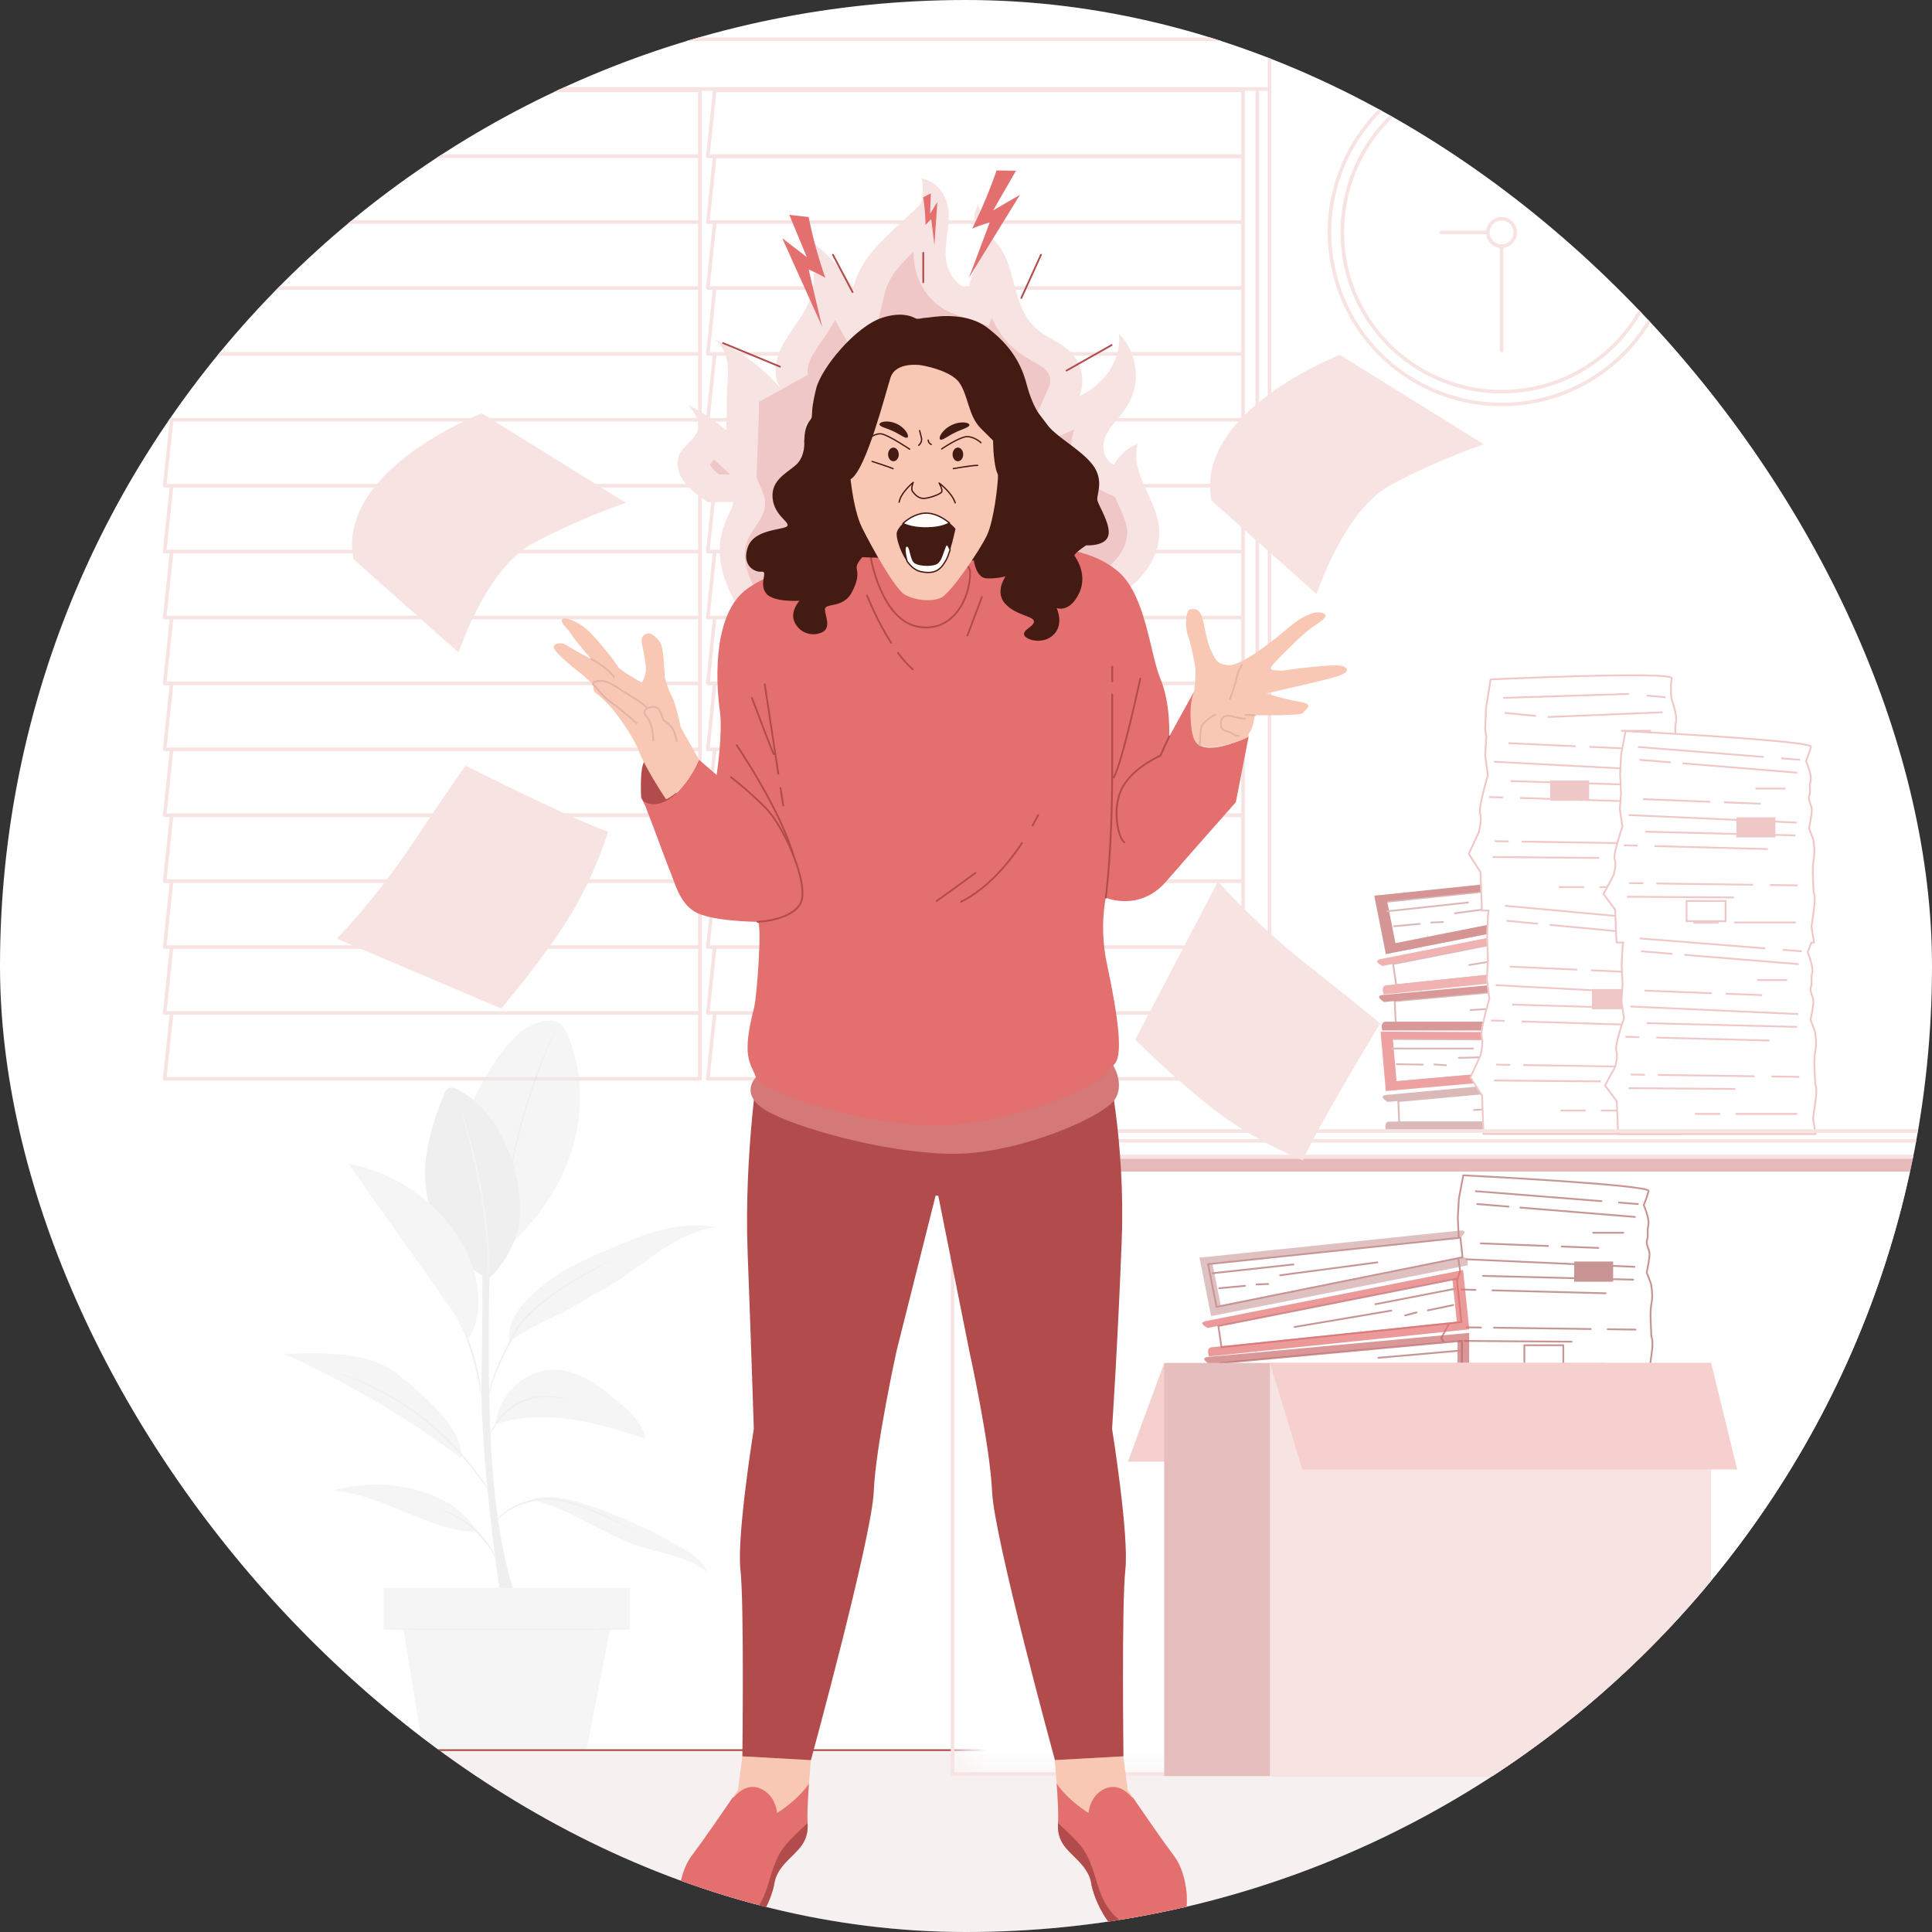 <svg width="48" height="48" fill="none" xmlns="http://www.w3.org/2000/svg"><rect width="100%" height="100%" fill="#333333" stroke="none"/><g clip-path="url(#a)"><rect width="48" height="48" rx="24" fill="#fff"/><g clip-path="url(#b)"><path d="M17.389 2.244H4.264L4.091 3.88h13.298V2.244ZM17.389 3.88H4.264l-.173 1.638h13.298V3.881ZM17.389 5.518H4.264l-.173 1.638h13.298V5.518ZM17.389 7.156H4.264l-.173 1.637h13.298V7.156ZM17.389 8.793H4.264l-.173 1.637h13.298V8.793ZM17.389 10.43H4.264l-.173 1.638h13.298V10.43ZM17.389 12.068H4.264l-.173 1.637h13.298v-1.637ZM17.389 13.705H4.264l-.173 1.638h13.298v-1.638ZM17.389 15.343H4.264l-.173 1.637h13.298v-1.637ZM17.389 16.98H4.264l-.173 1.637h13.298V16.98ZM17.389 18.617H4.264l-.173 1.638h13.298v-1.638Z" stroke="#F8E3E3" stroke-width=".089" stroke-miterlimit="10" stroke-linecap="round" stroke-linejoin="round"/><path d="M17.389 20.255H4.264l-.173 1.637h13.298v-1.637ZM17.389 21.893H4.264l-.173 1.637h13.298v-1.637ZM17.389 23.53H4.264l-.173 1.637h13.298V23.53ZM17.389 25.167H4.264l-.173 1.637h13.298v-1.637ZM30.883 2.244H17.758l-.173 1.637h13.298V2.244Z" stroke="#F8E3E3" stroke-width=".089" stroke-miterlimit="10" stroke-linecap="round" stroke-linejoin="round"/><path d="M30.883 3.881H17.758l-.173 1.637h13.298V3.881ZM30.883 5.518H17.758l-.173 1.638h13.298V5.518ZM30.883 7.156H17.758l-.173 1.637h13.298V7.156ZM30.883 8.793H17.758l-.173 1.637h13.298V8.793ZM30.883 10.43H17.758l-.173 1.638h13.298V10.43ZM30.883 12.068H17.758l-.173 1.637h13.298v-1.637ZM30.883 13.705H17.758l-.173 1.638h13.298v-1.638ZM30.883 15.343H17.758l-.173 1.637h13.298v-1.637ZM30.883 16.98H17.758l-.173 1.637h13.298V16.98ZM30.883 18.617H17.758l-.173 1.638h13.298v-1.638Z" stroke="#F8E3E3" stroke-width=".089" stroke-miterlimit="10" stroke-linecap="round" stroke-linejoin="round"/><path d="M30.883 20.255H17.758l-.173 1.637h13.298v-1.637ZM30.883 21.892H17.758l-.173 1.638h13.298v-1.638ZM30.883 23.53H17.758l-.173 1.637h13.298V23.53ZM30.883 25.167H17.758l-.173 1.637h13.298v-1.637ZM31.54.976H3.785V2.21H31.54V.976ZM31.54 2.211v21.754M31.237 2.246V17.17M31.736 23.917h-.374v.554h.374v-.554ZM31.4 17.052h-.373v.555h.374v-.555Z" stroke="#F8E3E3" stroke-width=".089" stroke-miterlimit="10" stroke-linecap="round" stroke-linejoin="round"/><path d="M18.204 12.472c.115.276-1.444 1.416 1.43 4.169h6.95c.563-.333.973-1.664 1.433-2.008.515-.385.848-.973.776-1.558-.088-.707-.734-1.368-.523-2.056-.261.11-.475.302-.593.531-.277-.132-.316-.475-.2-.73.118-.253.346-.456.504-.693a1.475 1.475 0 0 0-.182-1.836c.066.622-.34 1.263-.986 1.55.175-.397.05-.88-.304-1.175-.224-.186-.52-.297-.743-.485-.733-.618-.434-1.839-1.261-2.363l-.46 1.36c-.38-.132-.546-.527-.551-.881-.005-.354.104-.706.073-1.06-.032-.352-.266-.735-.67-.8.03.048.063.538-.046.649-.675.687-1.446 1.194-1.655 2.077a3.7 3.7 0 0 0-1.329-1.349c.38.511.458 1.18.204 1.746-.157.35-.428.653-.614.993-.187.339-.28.753-.07 1.082a4.738 4.738 0 0 0-1.627-1.197c.224.174.31.446.325.706.014.26-.033.519-.027.778.006.217-.006.484-.017.77-.273-.25-.61-.444-.941-.634.145.18.297.388.247.602-.056.236-.332.382-.45.6-.121.22-.058.491.092.7.15.207.376.366.6.517l.615-.005Z" fill="#F8E3E3"/><path d="M19.92 16.027c-.634-.604-1.312-1.396-1.407-2.083-.057-.405.11-.645.257-.857.134-.193.336-.485.185-.846l-.159-.382.042-1.145.005-.126c.008-.215.016-.42.014-.603l1.228-.681c-.042-.067-.024-.245.092-.457.064-.117.148-.239.236-.367.11-.16.231-.336.334-.533l.754 1.357.476-2.004c.094-.396.362-.704.719-1.045v.05c.004.291.078.573.214.815.185.33.475.57.838.696l.817.282.072-.213c.12.279.294.554.57.787.165.14.338.239.49.326.102.058.198.113.256.162a.393.393 0 0 1 .114.437l-.738 1.679 1.366-.609a1.166 1.166 0 0 0 .596 1.484l.41.196.066.146c.108.238.21.463.233.654.04.327-.158.707-.506.967-.337.251-.56.657-.817 1.126-.11.202-.225.41-.337.579-.07.105-.123.17-.159.208H19.92Zm-2.051-4.24a.993.993 0 0 1-.203-.19.204.204 0 0 1-.032-.064l.076-.079.032-.033.398.364-.271.003Z" fill="#EEC7C6"/><path d="M20.453 15.026c-.669-.709-.771-1.091-.786-1.201-.01-.064-.01-.066.101-.226.617-.891.373-1.477.28-1.698l-.083-.202.035-.954.008-.208.682-.379 1.259 2.263.92-3.875c.14.077.29.144.45.199l.675.233c.12.148.253.284.401.409.137.116.273.21.397.288l-1.625 3.69 2.612-1.163c.223.348.55.634.95.825l.04.02c.031.071.059.14.071.185a.35.35 0 0 1-.108.127c-.52.389-.804.906-1.105 1.453l-.118.214h-5.056Z" fill="#fff" opacity=".3"/><path d="M24.271 5.648a19.244 19.244 0 0 0-.043-.161.448.448 0 0 1-.02-.14c.005-.105.079-.18.073-.286.02.054.045.101.064.156.02.054.033.12.024.181a.416.416 0 0 1-.033.106l-.06.145" fill="#F8E3E3"/><path opacity=".19" d="M55.01 43.5H-2.335v8.051H55.01v-8.05Z" fill="#D2AEAD"/><g opacity=".51"><path d="M12.469 39.894s-.551-3.591-.505-5.68c.045-2.09-.003-4.44-.003-4.44h.254s-.172 4.146.015 6.648c.187 2.5.68 3.472.68 3.472h-.441Z" fill="#E0E0E0"/><path d="M14.11 25.733c-.05-.123-.113-.25-.23-.32-.162-.098-.373-.057-.553.003-.767.257-1.447 1.613-1.758 2.326l1.019 3.253c1.839-1.617 2.157-3.738 1.523-5.262Z" fill="#EBEBEB"/><path d="M13.819 25.544a.2.2 0 0 1-.015.042l-.05.119a15.667 15.667 0 0 0-.694 1.904 15.559 15.559 0 0 0-.44 1.97l-.022.126a.184.184 0 0 1-.01.044.17.17 0 0 1 .002-.045l.014-.127a13.276 13.276 0 0 1 1.136-3.88 12.268 12.268 0 0 1 .079-.153Z" fill="#E0E0E0"/><path d="M12.136 31.775a2.928 2.928 0 0 1-1.57-2.474c-.038-.721.197-1.43.462-2.108.023-.058.05-.122.108-.152.08-.044.18-.005.26.038.694.374 1.115 1.088 1.339 1.814.149.484.226.993.157 1.493-.07.5-.371 1.043-.756 1.39Z" fill="#E0E0E0"/><path d="M12.134 31.775a.172.172 0 0 1-.003-.043l-.003-.125a11.895 11.895 0 0 0-.191-1.962 22.545 22.545 0 0 0-.33-1.482l-.113-.447c-.012-.049-.021-.09-.03-.121a.176.176 0 0 1-.007-.043c.002 0 .007.013.016.04l.037.12c.031.105.075.257.126.444.102.376.236.898.342 1.482.106.585.155 1.12.165 1.509.006.194.006.35.001.46l-.005.125a.168.168 0 0 1-.005.043ZM13.213 37.27c.94.195 1.714.824 2.62 1.129.6.202 1.279.274 1.758.671-.115-.275-.388-.458-.652-.614a11.99 11.99 0 0 0-2.375-1.075c-.427-.14-.89-.257-1.324-.142M11.853 38.063c-1.177-.017-2.417-.967-3.588-1.024 1.226-.375 2.981-.069 3.588 1.024ZM12.313 35.388c.598-.204 1.254-.214 1.882-.122.628.093 1.235.283 1.837.474-.06-.388-.391-.679-.702-.936-.233-.194-.469-.389-.737-.537-.269-.149-.575-.25-.885-.237a1.43 1.43 0 0 0-.977.466 1.504 1.504 0 0 0-.418.892ZM9.898 34.156c-.741-.6-1.863-.54-2.837-.52 1.497.678 3.11 1.608 4.4 2.599.04-.653-.627-1.322-1.563-2.079ZM12.646 33.328a8.35 8.35 0 0 1 1.14-.627c.39-.168.754-.436 1.13-.629.49-.25.912-.599 1.36-.91.45-.31.942-.59 1.49-.673-.447-.088-.915-.04-1.355.074-.44.114-.86.293-1.276.47-.578.247-1.166.5-1.639.9-.472.401-.9.796-.85 1.395Z" fill="#EBEBEB"/><path d="M15.812 38.064a.144.144 0 0 1-.037-.016l-.103-.05c-.088-.045-.216-.11-.376-.187a6.173 6.173 0 0 0-.263-.123 6.42 6.42 0 0 0-.306-.133 4.681 4.681 0 0 0-.724-.24 1.64 1.64 0 0 0-.755-.018 2.216 2.216 0 0 0-.32.091 1.634 1.634 0 0 0-.583.38c-.068.07-.102.112-.105.11a1.097 1.097 0 0 1 .092-.12 1.589 1.589 0 0 1 .582-.4 2.17 2.17 0 0 1 .324-.096 1.65 1.65 0 0 1 .774.015c.269.06.513.154.73.244.11.046.212.091.306.137.095.044.183.087.261.129a7.769 7.769 0 0 1 .503.277ZM10.976 37.51a1.756 1.756 0 0 1 .266.1c.158.074.366.2.562.378.195.178.336.37.42.517.043.074.074.135.092.178a.255.255 0 0 1 .024.07c-.007.002-.05-.092-.141-.234a2.56 2.56 0 0 0-.972-.884c-.153-.08-.254-.118-.251-.124ZM8.372 34.1c0-.001.018.004.05.014l.142.048.222.078c.087.03.181.075.288.12.424.182.987.489 1.532.925.269.221.512.447.715.667.202.22.374.428.507.608.134.181.237.331.306.435l.08.12a.267.267 0 0 1 .027.043l-.033-.039a4.146 4.146 0 0 1-.087-.115c-.074-.102-.18-.25-.316-.427a7.565 7.565 0 0 0-1.225-1.262 7.252 7.252 0 0 0-1.518-.93c-.105-.046-.199-.093-.284-.125l-.22-.084a18.174 18.174 0 0 1-.186-.076ZM14.079 34.76a.44.44 0 0 1-.094-.011l-.108-.02c-.042-.007-.09-.007-.144-.012a1.554 1.554 0 0 0-.81.15 1.46 1.46 0 0 0-.367.26 1.58 1.58 0 0 0-.237.277c-.118.17-.154.295-.161.292a.327.327 0 0 1 .024-.087 1.504 1.504 0 0 1 .347-.508c.1-.099.225-.197.375-.269.299-.154.617-.166.831-.144.055.007.104.01.146.02l.108.025a.44.44 0 0 1 .09.028ZM15.264 31.283c0 .001-.015.01-.045.026l-.13.067a14.29 14.29 0 0 0-.48.256 9.995 9.995 0 0 0-.68.42 5.611 5.611 0 0 0-.762.605c-.122.12-.234.246-.312.383-.077.14-.15.276-.219.406-.135.26-.247.5-.327.705-.08.206-.13.377-.159.497-.03.12-.04.187-.045.186a1.879 1.879 0 0 1 .03-.19c.024-.12.07-.294.146-.502a6.66 6.66 0 0 1 .32-.712c.067-.131.14-.267.217-.408.081-.143.195-.27.318-.392.25-.242.518-.438.77-.607a9.08 9.08 0 0 1 1.175-.66l.135-.06a.218.218 0 0 1 .048-.02ZM11.961 34.66a.442.442 0 0 1-.023-.094l-.052-.258a6.937 6.937 0 0 0-.222-.837c-.109-.321-.24-.6-.336-.802l-.115-.24a.438.438 0 0 1-.038-.089.464.464 0 0 1 .053.083c.03.054.075.134.127.233.103.2.24.48.349.803a5.577 5.577 0 0 1 .25 1.105c.007.061.01.096.007.096Z" fill="#E0E0E0"/><path d="M11.877 32.122a2.909 2.909 0 0 0-.383-1.204c-.571-1.024-1.644-1.782-2.843-2.01l2.633 3.719.34.663c.231-.36.282-.746.253-1.168ZM15.653 39.45h-6.12v1.028h6.12V39.45Z" fill="#EBEBEB"/><path d="m9.99 40.274.52 3.19h4.064l.622-3.19H9.989Z" fill="#EBEBEB"/><path d="M15.649 40.48c0 .01-1.381.02-3.084.02-1.704 0-3.084-.01-3.084-.02 0-.012 1.38-.021 3.084-.021 1.703 0 3.084.009 3.084.02Z" fill="#E0E0E0"/></g><path d="M58.33 43.482H-1.754" stroke="#B24B4B" stroke-width=".044" stroke-miterlimit="10"/><path d="M40.33 8.8a4.278 4.278 0 1 0-6.05-6.05 4.278 4.278 0 0 0 6.05 6.05Z" stroke="#F8E3E3" stroke-width=".089" stroke-miterlimit="10" stroke-linecap="round" stroke-linejoin="round"/><path d="M41.212 6.416a3.957 3.957 0 1 0-7.809-1.283 3.957 3.957 0 0 0 7.81 1.283Z" stroke="#F8E3E3" stroke-width=".089" stroke-miterlimit="10" stroke-linecap="round" stroke-linejoin="round"/><path d="M37.645 5.775a.34.34 0 1 1-.68 0 .34.34 0 0 1 .68 0ZM36.966 5.775H35.81M37.305 6.115v2.593" stroke="#F8E3E3" stroke-width=".089" stroke-miterlimit="10" stroke-linecap="round" stroke-linejoin="round"/><path d="m34.162 41.36.026-.02v-3.597h-.517V35.47h1.912v2.273h-.516v3.659l4.573 1.457v.362a.413.413 0 0 1-.827 0v-.051l-3.824-.445v.548a.362.362 0 1 1-.723 0v-.567l-3.98.463v.052a.413.413 0 1 1-.826 0v-.362l4.702-1.498Z" fill="#263138" stroke="#263138" stroke-width=".044" stroke-miterlimit="10" stroke-linecap="round" stroke-linejoin="round"/><path d="M28.363 35.889h12.05c.098 0 .177-.08.177-.178v-2.282a.178.178 0 0 0-.177-.178h-12.05a.178.178 0 0 0-.177.178v2.282c0 .098.08.178.177.178Z" fill="#263138" stroke="#263138" stroke-width=".044" stroke-miterlimit="10" stroke-linecap="round" stroke-linejoin="round"/><g opacity=".65"><path d="m34.741 27.357.022.53h5.992v-1.083l-6.014.553Z" stroke="#C99494" stroke-width=".044" stroke-miterlimit="10" stroke-linecap="round" stroke-linejoin="round"/><path d="m34.454 27.202 6.478-.597v1.482h-6.5s-.066-.221.089-.221h6.124v-1.061l-6.168.574s-.266-.155-.023-.177Z" fill="#C99494"/><path d="m40.69 27.048-2.012.177" stroke="#263138" stroke-width=".044" stroke-miterlimit="10" stroke-linecap="round" stroke-linejoin="round"/><path d="m39.053 27.424-2.432.154" stroke="#C99494" stroke-width=".044" stroke-miterlimit="10" stroke-linecap="round" stroke-linejoin="round"/><path d="m40.6 27.446-.641.066M39.671 27.534l-.287.044" stroke="#263138" stroke-width=".044" stroke-miterlimit="10" stroke-linecap="round" stroke-linejoin="round"/><path d="m34.652 24.873.022.531h5.992v-1.083l-6.014.552Z" stroke="#C99494" stroke-width=".044" stroke-miterlimit="10" stroke-linecap="round" stroke-linejoin="round"/><path d="m34.365 24.719 6.478-.597v1.481h-6.5s-.066-.22.088-.22h6.125V24.32l-6.168.575s-.266-.155-.023-.177Z" fill="#C56262"/><path d="m40.6 24.564-2.012.177" stroke="#263138" stroke-width=".044" stroke-miterlimit="10" stroke-linecap="round" stroke-linejoin="round"/><path d="m38.964 24.94-2.432.155" stroke="#C99494" stroke-width=".044" stroke-miterlimit="10" stroke-linecap="round" stroke-linejoin="round"/><path d="m40.511 24.962-.64.066M39.583 25.05l-.287.045" stroke="#263138" stroke-width=".044" stroke-miterlimit="10" stroke-linecap="round" stroke-linejoin="round"/><path d="m34.611 23.95.078.526 5.958-.622-.112-1.078-5.924 1.175Z" stroke="#C99494" stroke-width=".044" stroke-miterlimit="10" stroke-linecap="round" stroke-linejoin="round"/><path d="m34.31 23.827 6.38-1.267.154 1.473-6.464.675s-.09-.212.064-.228l6.091-.637-.11-1.055L34.35 24s-.28-.126-.04-.173Z" fill="#EA8888"/><path d="m40.494 23.025-1.982.385" stroke="#263138" stroke-width=".044" stroke-miterlimit="10" stroke-linecap="round" stroke-linejoin="round"/><path d="m38.907 23.569-2.403.407" stroke="#C99494" stroke-width=".044" stroke-miterlimit="10" stroke-linecap="round" stroke-linejoin="round"/><path d="m40.449 23.43-.632.133M39.534 23.615l-.281.073" stroke="#263138" stroke-width=".044" stroke-miterlimit="10" stroke-linecap="round" stroke-linejoin="round"/><path d="m40.532 25.84.024.53-5.968.523-.095-1.079 6.039.026Z" stroke="#C99494" stroke-width=".044" stroke-miterlimit="10"/><path d="m40.805 25.66-6.505-.029.13 1.476 6.474-.567s.047-.227-.107-.213l-6.1.534-.093-1.057 6.194.035s.25-.177.007-.178Z" fill="#E46F6F"/><path d="m34.58 26.05 2.02.001M36.243 26.282l2.436-.058M34.703 26.44l.645.01M35.636 26.446l.29.02" stroke="#C99494" stroke-width=".044" stroke-miterlimit="10" stroke-linecap="round" stroke-linejoin="round"/><path d="m40.362 21.788.081.525-5.877 1.164-.21-1.063 6.006-.626Z" stroke="#C99494" stroke-width=".044" stroke-miterlimit="10"/><path d="m40.614 21.58-6.47.673.287 1.453 6.376-1.262s.022-.23-.13-.2l-6.007 1.19-.206-1.041 6.162-.635s.23-.203-.012-.177Z" fill="#C05C5C"/><path d="m34.468 22.64 2.007-.218M36.145 22.69l2.416-.32M34.632 23.013l.642-.06M35.56 22.92l.29-.013" stroke="#C99494" stroke-width=".044" stroke-miterlimit="10" stroke-linecap="round" stroke-linejoin="round"/></g><path d="M41.599 19.307s.075-.409.07-.545c-.005-.136-.1-.272-.06-.409.04-.136-.01-.227.03-.409.038-.181-.114-.59-.114-.59s-.029-.32.01-.502-4.501.027-4.501.027l-.11.681-.026.545.03.202-.028.454.064.5s-.242.818-.191.954c.05.136-.029.454-.029.454l-.252.545.29.454.036.954h.169l-.017.1-.024.546.022.59-.029.454.064.5s-.242.818-.19.954c.05.136-.03.454-.03.454l-.251.545.29.454.035.954h4.906l-.062-.454s.035-.273.068-.591c.033-.318-.015-.409-.015-.409l-.02-.545s-.01-.227.027-.454-.02-.545-.02-.545l-.103-.318s.076-.409.07-.545c-.005-.136-.1-.272-.06-.408.04-.137-.009-.228.03-.41.039-.181-.113-.59-.113-.59s.05-.136.09-.283h.07l-.064-.454s.036-.272.069-.59c.033-.318-.016-.41-.016-.41l-.02-.544s-.009-.227.028-.455c.037-.227-.02-.544-.02-.544l-.103-.317Z" fill="#fff" stroke="#EEC7C6" stroke-width=".044" stroke-miterlimit="10" stroke-linecap="round" stroke-linejoin="round"/><path d="m40.474 17.24-3.128.099M41.38 17.324l-.469-.044M38.454 17.814l2.853-.117M37.382 17.712l.779.074M39.147 18.54l-1.67-.076M40.398 18.596l-.909-.041M37.12 18.925l4.175.22M41.267 19.517l-3.733-.11M37.766 19.825l2.813.087M37 19.802l.344.01M37.483 20.904l-.353-.005M40.21 20.947l-2.404-.038M41.321 20.965l-.691-.012M37.08 21.293l2.654.022M39.355 22.04h-.625M41.274 22.04h-1.538M41.018 18.157h-.745M40.512 22.791l-3.12-.288M41.42 22.876l-.47-.044M38.5 22.977l2.845.271M37.428 22.875l.779.075M39.185 24.091l-1.67-.075M40.437 24.148l-.909-.041M37.16 24.476l4.174.22M41.305 25.068l-3.733-.109M37.805 25.377l2.813.087M37.04 25.354l.343.01M37.52 26.456l-.352-.006M40.249 26.499l-2.404-.038M41.358 26.516l-.691-.01M37.116 26.845l2.655.022M39.394 27.59h-.625M41.312 27.59h-1.537M41.055 23.709h-.745" stroke="#EEC7C6" stroke-width=".044" stroke-miterlimit="10"/><path d="M39.48 19.391h-.967v.502h.968v-.502ZM40.52 24.573h-.967v.502h.968v-.502Z" fill="#EEC7C6"/><path d="M44.944 20.577s.075-.35.07-.467c-.006-.117-.101-.234-.061-.35.04-.117-.009-.195.03-.35.039-.156-.113-.506-.113-.506s.083-.195.121-.35c.039-.156-4.605-.39-4.605-.39l-.11.583-.025.468.022.505-.029.39.065.428s-.242.7-.192.817c.051.117-.028.39-.028.39l-.252.466.29.39.036.817h.169l-.017.087-.025.467.023.506-.029.39.064.427s-.242.7-.191.817c.05.117-.028.39-.028.39l-.252.467.29.39.035.816h4.906l-.063-.389s.035-.233.069-.506c.033-.272-.016-.35-.016-.35l-.02-.467s-.009-.195.028-.39c.037-.194-.02-.466-.02-.466l-.103-.273s.076-.35.07-.467c-.005-.117-.1-.233-.06-.35.04-.117-.009-.195.03-.35.038-.156-.113-.506-.113-.506s.05-.117.09-.242h.069l-.063-.39s.035-.233.069-.506c.033-.272-.016-.35-.016-.35l-.02-.467s-.009-.194.028-.39a1.463 1.463 0 0 0-.02-.466l-.103-.273Z" fill="#fff" stroke="#EEC7C6" stroke-width=".044" stroke-miterlimit="10" stroke-linecap="round" stroke-linejoin="round"/><path d="m43.817 18.806-3.12-.248M44.724 18.877l-.47-.037M41.806 18.965l2.845.232M40.733 18.877l.78.064M42.49 19.92l-1.67-.065M43.742 19.968l-.909-.035M40.464 20.25l4.175.187M44.61 20.756l-3.733-.093M41.108 21.021l2.814.074M40.344 21.001l.344.009M40.825 21.945l-.352-.005M43.553 21.982l-2.404-.032M44.664 21.997l-.691-.01M40.422 22.279l2.655.018M42.698 22.918h-.626M44.617 22.918H43.08M44.361 19.592h-.746M43.857 23.562l-3.12-.247M44.764 23.634l-.47-.037M41.845 23.722l2.845.232M40.773 23.634l.779.064M42.53 24.676l-1.67-.064M43.782 24.724l-.909-.035M40.504 25.006l4.175.188M44.65 25.513l-3.733-.093M41.15 25.778l2.813.074M40.384 25.758l.344.009M40.866 26.702l-.353-.005M43.593 26.739l-2.404-.033M44.704 26.754l-.691-.01M40.46 27.035l2.655.02M42.738 27.674h-.626M43.12 27.674h1.536M44.4 24.348h-.745" stroke="#EEC7C6" stroke-width=".044" stroke-miterlimit="10"/><path d="M42.871 22.385h-.968v.502h.968v-.502Z" fill="#fff" stroke="#EEC7C6" stroke-width=".044" stroke-miterlimit="10"/><path d="M44.109 20.306h-.968v.502h.968v-.502Z" fill="#EEC7C6"/><mask id="c" style="mask-type:luminance" maskUnits="userSpaceOnUse" x="23" y="28" width="33" height="17"><path d="M55.325 28.343h-31.66v15.732h31.66V28.343Z" fill="#fff"/></mask><g mask="url(#c)"><path d="M23.664 44.074h31.66V28.343h-31.66v15.731Z" fill="#fff" stroke="#263138" stroke-width=".044" stroke-miterlimit="10" stroke-linecap="round" stroke-linejoin="round"/></g><path d="M23.665 44.074h31.66v-15.73h-31.66v15.73Z" stroke="#F8E3E3" stroke-width=".089" stroke-miterlimit="10" stroke-linecap="round" stroke-linejoin="round"/><path opacity=".44" d="M23.684 29.107h31.628v-.409H23.686v.409Z" fill="#C56262"/><path d="M23.474 28.747h32.424V28.1H23.473v.646Z" stroke="#F8E3E3" stroke-width=".089" stroke-miterlimit="10" stroke-linecap="round" stroke-linejoin="round"/><path d="M40.912 31.613s.076-.35.07-.467c-.005-.117-.1-.233-.06-.35.04-.117-.009-.195.03-.35.039-.156-.113-.506-.113-.506s.082-.195.12-.35c.04-.156-4.604-.39-4.604-.39l-.11.584-.026.467.023.506-.029.39.064.427s-.242.7-.19.817c.05.117-.03.39-.03.39l-.251.467.29.39.035.817h.17l-.017.086-.025.467.022.506-.028.39.064.427s-.242.7-.191.818c.05.117-.029.39-.029.39l-.252.466.29.39.036.817h4.906l-.063-.39s.035-.233.069-.505c.033-.273-.016-.35-.016-.35l-.02-.468s-.009-.194.028-.389-.02-.467-.02-.467l-.103-.273s.075-.35.07-.467c-.005-.117-.1-.233-.06-.35.04-.117-.01-.194.03-.35.038-.156-.113-.506-.113-.506s.049-.117.09-.242h.069l-.063-.39s.035-.233.068-.505c.034-.273-.015-.35-.015-.35l-.02-.468s-.009-.194.028-.389-.02-.467-.02-.467l-.104-.273ZM39.786 29.842l-3.12-.247M40.693 29.914l-.47-.037M37.773 30.002l2.846.232M36.701 29.914l.78.064M38.46 30.956l-1.67-.065M39.71 31.004l-.908-.035M36.433 31.286l4.175.188M40.578 31.793l-3.732-.094M37.078 32.058l2.813.073M36.313 32.038l.344.009M36.794 32.982l-.353-.005M39.522 33.019l-2.404-.033M40.633 33.034l-.692-.01M36.39 33.315l2.655.019" stroke="#C99494" stroke-width=".044" stroke-miterlimit="10" stroke-linecap="round" stroke-linejoin="round"/><path d="M38.667 33.954h-.626M40.586 33.954h-1.537" stroke="#263138" stroke-width=".044" stroke-miterlimit="10" stroke-linecap="round" stroke-linejoin="round"/><path d="M40.33 30.628h-.746" stroke="#C99494" stroke-width=".044" stroke-miterlimit="10" stroke-linecap="round" stroke-linejoin="round"/><path d="m39.825 34.599-3.12-.248M40.733 34.671l-.47-.037M37.813 34.758l2.846.232M36.741 34.67l.78.064M38.499 35.712l-1.67-.064M39.75 35.76l-.908-.034M36.473 36.042l4.175.188M40.618 36.55l-3.732-.094M37.118 36.815l2.813.073M36.352 36.794l.345.01M36.835 37.739l-.354-.005M39.562 37.775l-2.404-.032M40.673 37.79l-.692-.01M36.43 38.072l2.654.019M38.707 38.71h-.625M39.088 38.71h1.537M40.37 35.385h-.746" stroke="#263138" stroke-width=".044" stroke-miterlimit="10" stroke-linecap="round" stroke-linejoin="round"/><path d="M38.84 33.422h-.968v.502h.968v-.502Z" stroke="#C99494" stroke-width=".044" stroke-miterlimit="10" stroke-linecap="round" stroke-linejoin="round"/><path d="M40.078 31.342h-.968v.502h.968v-.502Z" fill="#C99494"/><path d="m30.4 36.35.023.53h5.99v-1.083l-6.013.553Z" fill="#fff" stroke="#263138" stroke-width=".044" stroke-miterlimit="10" stroke-linecap="round"/><path d="m30.113 36.195 6.478-.597v1.482h-6.5s-.066-.221.088-.221h6.125v-1.062l-6.169.575s-.265-.155-.022-.177Z" fill="#263138" stroke="#263138" stroke-width=".044" stroke-miterlimit="10" stroke-linecap="round"/><path d="m36.348 36.04-2.012.177M34.712 36.416l-2.432.155M36.26 36.438l-.642.067M35.33 36.526l-.287.045" stroke="#263138" stroke-width=".044" stroke-miterlimit="10" stroke-linecap="round" stroke-linejoin="round"/><path d="m30.31 33.866.022.531h5.99v-1.084l-6.012.553Z" fill="#fff" stroke="#C99494" stroke-width=".044" stroke-miterlimit="10" stroke-linecap="round" stroke-linejoin="round"/><path opacity=".66" d="m30.023 33.712 6.478-.597v1.481H30s-.067-.22.088-.22h6.124v-1.062l-6.168.575s-.266-.155-.022-.177Z" fill="#C56262"/><path d="m36.258 33.557-2.012.177" stroke="#C99494" stroke-width=".044" stroke-miterlimit="10" stroke-linecap="round" stroke-linejoin="round"/><path d="m34.621 33.932-2.431.155M36.168 33.955l-.64.066M35.24 34.043l-.288.044" stroke="#263138" stroke-width=".044" stroke-miterlimit="10" stroke-linecap="round" stroke-linejoin="round"/><path d="m30.27 32.944.078.525 5.959-.622-.113-1.078-5.924 1.175Z" fill="#fff" stroke="#C99494" stroke-width=".044" stroke-miterlimit="10" stroke-linecap="round" stroke-linejoin="round"/><path opacity=".71" d="m29.97 32.82 6.38-1.267.153 1.473-6.464.675s-.089-.212.065-.229l6.09-.636-.11-1.055-6.075 1.212s-.28-.126-.04-.173Z" fill="#E46F6F"/><path d="m36.154 32.018-1.983.385M34.566 32.562l-2.403.406M36.106 32.423l-.63.133M35.193 32.607l-.282.074" stroke="#C99494" stroke-width=".044" stroke-miterlimit="10" stroke-linecap="round" stroke-linejoin="round"/><path d="m36.19 34.833.024.53-5.968.523-.095-1.08 6.039.027Z" fill="#fff" stroke="#263138" stroke-width=".044" stroke-miterlimit="10" stroke-linecap="round"/><path d="m36.463 34.654-6.505-.03.13 1.476 6.474-.568s.047-.226-.107-.212l-6.1.534-.093-1.057 6.195.035s.25-.177.006-.178Z" fill="#263138" stroke="#263138" stroke-width=".044" stroke-miterlimit="10" stroke-linecap="round"/><path d="m30.238 35.043 2.02.001M31.901 35.275l2.436-.058M30.361 35.432l.645.01M31.294 35.44l.29.018" stroke="#263138" stroke-width=".044" stroke-miterlimit="10" stroke-linecap="round" stroke-linejoin="round"/><path d="m36.285 30.751.051.486-6.111 1.232-.21-1.062 6.27-.656Z" fill="#fff" stroke="#C99494" stroke-width=".044" stroke-miterlimit="10" stroke-linecap="round" stroke-linejoin="round"/><path opacity=".58" d="m36.272 30.573-6.47.673.287 1.453 6.376-1.263s.022-.23-.13-.2c-.151.031-6.007 1.19-6.007 1.19l-.206-1.04 6.162-.635s.231-.203-.012-.178Z" fill="#C99494"/><path d="m30.126 31.633 2.008-.218M31.804 31.684l2.416-.321M30.29 32.006l.642-.06M31.218 31.912l.29-.012" stroke="#C99494" stroke-width=".044" stroke-miterlimit="10" stroke-linecap="round" stroke-linejoin="round"/><path d="m28.924 33.861-.9 2.452h1.509l-.61-2.452Z" fill="#F6D0CF"/><path d="M39.884 33.861h-10.96v10.266h10.96V33.861Z" fill="#E6BEBE"/><path d="M42.511 33.861h-10.96v10.266h10.96V33.861Z" fill="#F8E3E3"/><path d="m31.55 33.861.805 2.647H43.16l-.648-2.647h-10.96Z" fill="#F6D0CF"/><path d="M15.109 20.665s-.306 1.022-.92 2.043c-.612 1.02-1.735 2.348-1.735 2.348L8.369 23.32s.92-.92 1.94-2.45c1.022-1.532 1.26-1.849 1.26-1.849s2.585 1.307 3.54 1.644ZM32.37 28.827s-.993-.387-1.962-1.079c-.97-.692-2.203-1.917-2.203-1.917l2.056-3.934s.843.99 2.288 2.13c1.445 1.14 1.742 1.403 1.742 1.403s-1.509 2.473-1.92 3.397ZM30.102 12.44l2.609 2.32s.676-2.078 1.836-2.706c1.16-.628 2.319-1.015 2.319-1.015L33.29 8.817s-3.624 1.4-3.19 3.623ZM8.784 13.893l2.61 2.32s.676-2.078 1.835-2.706a16.426 16.426 0 0 1 2.32-1.014l-3.576-2.223s-3.624 1.4-3.189 3.623Z" fill="#F8E3E3"/><path d="M24.759 4.235c-.169.494-.372.977-.606 1.444.142-.06.287-.11.435-.152-.124.342-.515 1.371-.515 1.371l1.268-2.058-.666.387.567-.985-.483-.007ZM22.936 4.902c.035.229.055.46.059.69.043-.052.09-.101.14-.148.021.16.08.644.08.644l.073-1.068-.18.288.019-.503-.191.097ZM20.09 5.392c.103.512.242 1.017.415 1.51a3.872 3.872 0 0 0-.412-.206c.079.356.334 1.426.334 1.426l-.992-2.204.61.47-.435-1.05.48.054Z" fill="#E46F6F"/><path d="m27.618 8.573-1.12.634M25.863 6.33l-.488 1.073M20.694 6.33l.488.926M17.964 8.524l1.414.585M22.938 6.281v.732" stroke="#B24B4B" stroke-width=".044" stroke-miterlimit="10" stroke-linecap="round" stroke-linejoin="round"/><path d="M15.93 19.811s-.04-.638.06-.857c.1-.22.28-.06.48.239.199.299.518.718.418.817-.1.1-.299.3-.518.3-.22 0-.44-.499-.44-.499Z" fill="#B24B4B"/><path d="m27.908 43.635.11.836s.703 1.043 1.155 1.646c.452.603.528 2.185-.527 2.21-1.055.026-1.482-1.206-1.533-1.532-.05-.327-.296-.538-.49-.733-.196-.196-.363-.39-.336-.781.028-.391-.083-1.552-.083-1.552l1.704-.094Z" fill="#F8C8B4"/><path d="M26.287 45.281c.015-.204-.009-.618-.034-.967.284.42.791.73.791.73s.028-.441.413-.607c.386-.165.662.22.662.22l.027.001c.242.352.687 1.006 1.027 1.46.452.602.528 2.185-.528 2.21-1.055.025-1.482-1.206-1.532-1.533-.05-.326-.296-.538-.491-.733-.195-.195-.363-.39-.335-.781Z" fill="#E46F6F"/><path d="M27.113 46.795c-.05-.326-.296-.538-.49-.733-.194-.192-.358-.386-.336-.767.106.096.225.209.344.327.343.341.436.518.634 1.188.199.67.546 1.066 1.315 1.19.456.074.737-.253.89-.532-.062.461-.307.847-.824.86-1.055.025-1.482-1.206-1.533-1.533Z" fill="#B24B4B"/><path d="m18.444 43.635-.11.836s-.704 1.043-1.156 1.646c-.452.603-.528 2.185.527 2.21 1.055.026 1.482-1.206 1.533-1.532.05-.327.296-.538.49-.733.196-.196.363-.39.336-.781-.028-.391.083-1.552.083-1.552l-1.703-.094Z" fill="#F8C8B4"/><path d="M20.064 45.281c-.015-.204.008-.618.034-.967-.285.42-.791.73-.791.73s-.028-.441-.414-.607c-.386-.165-.661.22-.661.22l-.027.001c-.243.352-.687 1.006-1.027 1.46-.452.602-.528 2.185.527 2.21 1.055.025 1.482-1.206 1.533-1.533.05-.326.296-.538.49-.733.196-.195.363-.39.335-.781Z" fill="#E46F6F"/><path d="M19.237 46.795c.05-.326.296-.538.491-.733.193-.192.358-.386.335-.767-.105.096-.224.209-.343.327-.344.341-.437.518-.635 1.188-.198.67-.546 1.066-1.315 1.19-.455.074-.736-.253-.89-.532.063.461.308.847.824.86 1.056.025 1.483-1.206 1.533-1.533ZM27.629 35.498s.145-2.179.24-4.686c.095-2.508-.382-4.54-.382-4.54l-2.65 2.073-1.1-1.194-1.216-.082-1.152 1.066-2.5-1.863s-.389 2.349-.294 4.856c.095 2.508.153 4.37.153 4.37s-.426 2.65-.332 3.5c.095.852.048 4.637.048 4.637l1.703.095s1.514-5.535 1.561-6.67c.047-1.136.568-3.502.568-3.502l.97-3.857.065.007.77 3.85s.52 2.366.567 3.501c.047 1.136 1.561 6.67 1.561 6.67l1.703-.094s-.047-3.785.047-4.636c.096-.852-.33-3.501-.33-3.501Z" fill="#B24B4B"/><path d="M18.782 26.765s-.486.463.39.902c.878.438 3.11 1.036 4.664.996 1.555-.04 3.587-.917 3.867-1.355.279-.438-.12-1.036-.24-1.036s-2.59 1.036-4.942.797c-2.351-.24-3.348-.678-3.348-.678s-.344-.048-.391.374Z" fill="#D47878"/><path d="M21.772 13.571s-2.612.459-3.35 1.177c-.738.717-.618 2.352-.538 2.91.08.558-.08 1.595-.08 1.595l-.438-.378s-.24.578-.658.917c-.419.339-.777.14-.777.02 0-.12.598 1.555.717 1.834.12.279.22.758.599.997.378.239 1.455.259 1.575.259.12 0-.016 1.862-.087 2.134-.319 1.236-.092 1.351.047 1.73.14.379 2.672 1.196 4.446 1.196 1.774 0 4.176-.953 4.316-1.371.077-.232.558.16-.04-2.63-.2-.933-.03-1.657-.03-1.657s.837.358 1.495-.4c.658-.757 1.735-1.973 1.735-1.973l.319-1.634s-.858.438-1.216.219c-.359-.22-.14-1.336-.14-1.336l-.618 1.117s.04-.818-.22-1.436c-.258-.618-.358-2.033-1.016-2.632-.658-.598-1.675-.618-1.675-.618l-4.366-.04Z" fill="#E46F6F"/><path d="M21.632 13.85s.259 1.535 1.156 1.715c.898.18 1.316-.718 1.316-1.336 0-.617-2.133-.598-2.472-.379ZM22.31 16.22c.114.155.237.297.367.41M21.542 14.796s.238.613.597 1.175M24.395 14.832l-.359.957M18.821 22.901s.798-.02 1.057-.438c.259-.42-.379-1.914-.858-2.393-.478-.479-.857-.758-.857-.758" stroke="#B24B4B" stroke-width=".044" stroke-miterlimit="10" stroke-linecap="round" stroke-linejoin="round"/><path d="M18.303 18.515s1.076 1.576 1.415 2.752M18.682 17.34s.458 1.215.538 1.395M19.392 19.576l.067.435M19 17l.337 2.222M27.633 17.253v1.88c0 1.994-.16 3.17-.16 3.17M27.633 16.562v.364M28.33 16.86s-.438 2.054-.657 2.453M29.049 18.296l-.22.479s-.657.279-.936.777c-.28.498-.12 1.256.04 1.376" stroke="#B24B4B" stroke-width=".044" stroke-miterlimit="10" stroke-linecap="round" stroke-linejoin="round"/><path d="m17.366 18.874-.454-.808s-.11-.541-.21-.74c-.1-.2-.155-.387-.177-.464-.022-.077-.022-.74-.122-.895-.1-.155-.265-.288-.387-.2-.121.089-.066.222-.044.343.023.122.1.464.066.608a1.038 1.038 0 0 1-.088.243s-.542-.298-.597-.397c-.055-.1-.453-.62-.73-.885-.276-.265-.64-.376-.662-.276-.023.1.132.188.232.354.1.165.497.619.497.619s-.486-.255-.608-.343c-.122-.089-.387-.055-.31.088.078.144.454.454.586.553.133.1.387.343.387.343s-.033.143.066.21c.1.066.266.232.354.331.089.1.53.652.708 1.106.177.453.674 1.193.674 1.193s.466-.164.819-.983Z" fill="#F8C8B4"/><path d="M15.818 17.967s-.442-.387-.64-.52c-.2-.132-.377-.398-.432-.431-.055-.033.011-.1.2-.1.187 0 .508.244.508.244s.31.188.442.276c.133.088.166.143.166.143M14.69 16.375s.343.155.564.442" stroke="#E0B5A6" stroke-width=".044" stroke-miterlimit="10" stroke-linecap="round" stroke-linejoin="round"/><path d="M16.228 18.398s.01-.398-.166-.597c-.177-.2.154-.277.254-.221.1.055.133.243.166.298.033.055.199.122.265.298.066.177.066.244.066.244" stroke="#E0B5A6" stroke-width=".044" stroke-miterlimit="10" stroke-linecap="round" stroke-linejoin="round"/><path d="M29.667 17.18s.056-.465.028-.616c-.029-.152-.105-.58-.18-.77-.077-.19-.067-.636.056-.655.124-.02.228-.01.295.2.067.208.114.607.218.816.105.209.143.37.466.37.323 0 1.12-.636 1.463-.93.341-.295.664-.437.854-.361.19.076-.057.2-.294.37-.238.171-.97.902-1.007.988-.038.085.323.067.323.067s1.292-.19 1.482-.105c.19.086.066.171-.114.238-.18.066-.93.237-.93.237l-.865.2s.446.142.74.19c.295.047.371.094.248.208-.123.114-.038.114-.4.133-.36.019-.873.01-.873.01s-.048.322-.114.398c-.066.076-.04.128-.04.128s-.064.072-.435.176c-.37.105-.546.115-.781.043-.235-.071-.235-.688-.226-.926.01-.237.086-.41.086-.41Z" fill="#F8C8B4"/><path d="m31.176 17.77-.228-.01M30.93 17.855s-.124 0-.276-.048c-.152-.047-.304-.037-.323.143-.019.18.105.209.18.228.076.02.162.104.266.104M30.854 16.525s-.095.133-.133.323c-.038.19-.161.513-.161.513M29.807 18.515s.012-.318.04-.45c.028-.134.352-.314.352-.314" stroke="#E0B5A6" stroke-width=".044" stroke-miterlimit="10" stroke-linecap="round" stroke-linejoin="round"/><path d="M19.983 10.942s.034.393-.205.606c-.24.214-.617.377-.583.82.035.443.446.607.36.705-.086.098-.822.066-.977.524-.154.46.172.623.343.607.171-.016-.068.279.103.524.17.246.839.197.839.197s-.223.246-.137.492a.51.51 0 0 0 .65.312c.292-.098.138-.377.12-.574-.017-.197.446-.016.669-.443.222-.426.102-.54.12-.64.017-.097.137-.228.137-.228l2.774.081s.052.427.309.443c.257.016.48-.05.48-.05s-.275.378-.018.673c.257.295.702.311.72.442.017.131-.292.214-.24.345.051.13.479.246.736-.017.257-.262.068-.655.068-.655s.309.13.548-.345c.24-.475-.068-.901-.102-.95-.034-.05.29-.263.29-.263s.48.033.549-.245c.068-.279-.257-.755-.274-.886-.018-.13.17-.475-.103-.852-.274-.377-.908-.705-1.13-1l-.223-.295-5.823.672Z" fill="#441B13"/><path d="M21.102 11.587s.063 1.02.318 1.529c.255.51.816 1.517 1.058 1.657.242.14.663.191.905.076.242-.114.956-1.172 1.134-1.542.178-.37.28-1.287.28-1.53 0-.241.217-1.248-.395-2-.611-.752-1.58-.816-1.707-.777-.128.038-.93.089-1.173.548-.242.458-.331 1.338-.331 1.49 0 .154-.09.549-.09.549Z" fill="#F8C8B4"/><path d="M23.686 11.643s.44-.081.603-.081M21.668 11.464s.456.147.52.18" stroke="#441B13" stroke-width=".033" stroke-miterlimit="10" stroke-linecap="round" stroke-linejoin="round"/><path d="M23.93 11.29c0 .094-.059.17-.131.17-.074 0-.133-.076-.133-.17 0-.093.06-.17.133-.17.072 0 .132.077.132.17ZM22.33 11.29c0 .094-.06.17-.133.17-.073 0-.133-.076-.133-.17 0-.093.06-.17.133-.17.073 0 .132.077.132.17Z" fill="#441B13"/><path d="M22.339 12.477c.033-.234.35-.492.35-.492s-.067.158-.017.225c.05.066.145.181.288.173.142-.009.413-.106.438-.165.025-.058-.066-.217-.066-.217s.317.234.4.493" stroke="#441B13" stroke-width=".033" stroke-miterlimit="10" stroke-linecap="round" stroke-linejoin="round"/><path d="M23.739 13.136s-.301-.354-.677-.386c-.376-.032-.763.322-.784.494-.022.172.204.87.59.956.387.086.516-.075.634-.28.118-.204.237-.784.237-.784Z" fill="#441B13"/><path d="M22.433 13.007c.105.051.297.114.607.108.297-.006.462-.07.549-.122-.124-.102-.313-.224-.527-.243-.237-.02-.478.112-.63.257ZM23.589 13.62c-.075-.172-.097-.054-.14.053-.043.108-.075.258-.172.323-.097.064-.408.064-.537-.011-.13-.075-.108-.44-.215-.42-.08.017-.023.259.012.382.09.124.201.223.332.253.387.085.516-.075.634-.28.035-.06.07-.156.103-.26l-.017-.04Z" fill="#FFFCF9" stroke="#441B13" stroke-width=".033" stroke-miterlimit="10" stroke-linecap="round" stroke-linejoin="round"/><path d="M23.396 11.153s.45-.305.633-.305c.182 0 .343.15.343.15M22.6 11.16s-.494-.333-.687-.377c-.194-.043-.408.183-.408.183M22.826 11.063s.097-.075.065-.193c-.032-.118-.043-.172-.043-.172M23.061 10.934s0 .075.076.108" stroke="#441B13" stroke-width=".033" stroke-miterlimit="10" stroke-linecap="round" stroke-linejoin="round"/><path d="M23.164 8.255c-.02-.19-.174-.311-.412-.342-.128-.074-.393-.161-.834-.019-.66.214-1.518 1.25-1.643 1.769-.125.517-.09.589-.107.696-.018.107-.175.13-.185.583-.007.295.141.579.29.722l-.021.06s.512.424.892.175c.38-.248.85-2.107.981-2.517.132-.41.762-.308.762-.308s.306-.526.277-.82Z" fill="#441B13"/><path d="m25.518 10.468.288-.199s-.172-.232-.297-.714-.375-.964-1-1.429c-.449-.333-1.1-.29-1.432-.238-.28.018-.454.088-.454.088s.03.893.264 1.098c0 0 .732.117.951.439.22.322.22.82.527 1.127l.308.307s0 .425.073.718c.074.293.425.63.732.6.308-.03.79-.293.776-.513-.014-.2-.43-.584-.736-1.284Z" fill="#441B13"/><path d="M25.391 20.945c-.327.493-.847 1.126-1.515 1.46M25.79 20.253s-.046.1-.135.26M24.235 21.688l-.963.699" stroke="#B24B4B" stroke-width=".044" stroke-miterlimit="10" stroke-linecap="round" stroke-linejoin="round"/><path d="M24.084 10.565c-.016.06-.183.095-.358.184-.178.084-.307.196-.364.172-.025-.013-.023-.065.02-.137a.631.631 0 0 1 .255-.219.621.621 0 0 1 .327-.068c.084.009.126.04.12.068ZM21.851 10.549c.015.058.175.085.343.167.17.077.294.182.348.156.025-.013.023-.066-.02-.135a.576.576 0 0 0-.243-.206.571.571 0 0 0-.313-.055c-.08.012-.12.044-.115.072Z" fill="#441B13"/></g></g><defs><clipPath id="a"><rect width="48" height="48" rx="24" fill="#fff"/></clipPath><clipPath id="b"><path fill="#fff" d="M0 0h48v48H0z"/></clipPath></defs></svg>